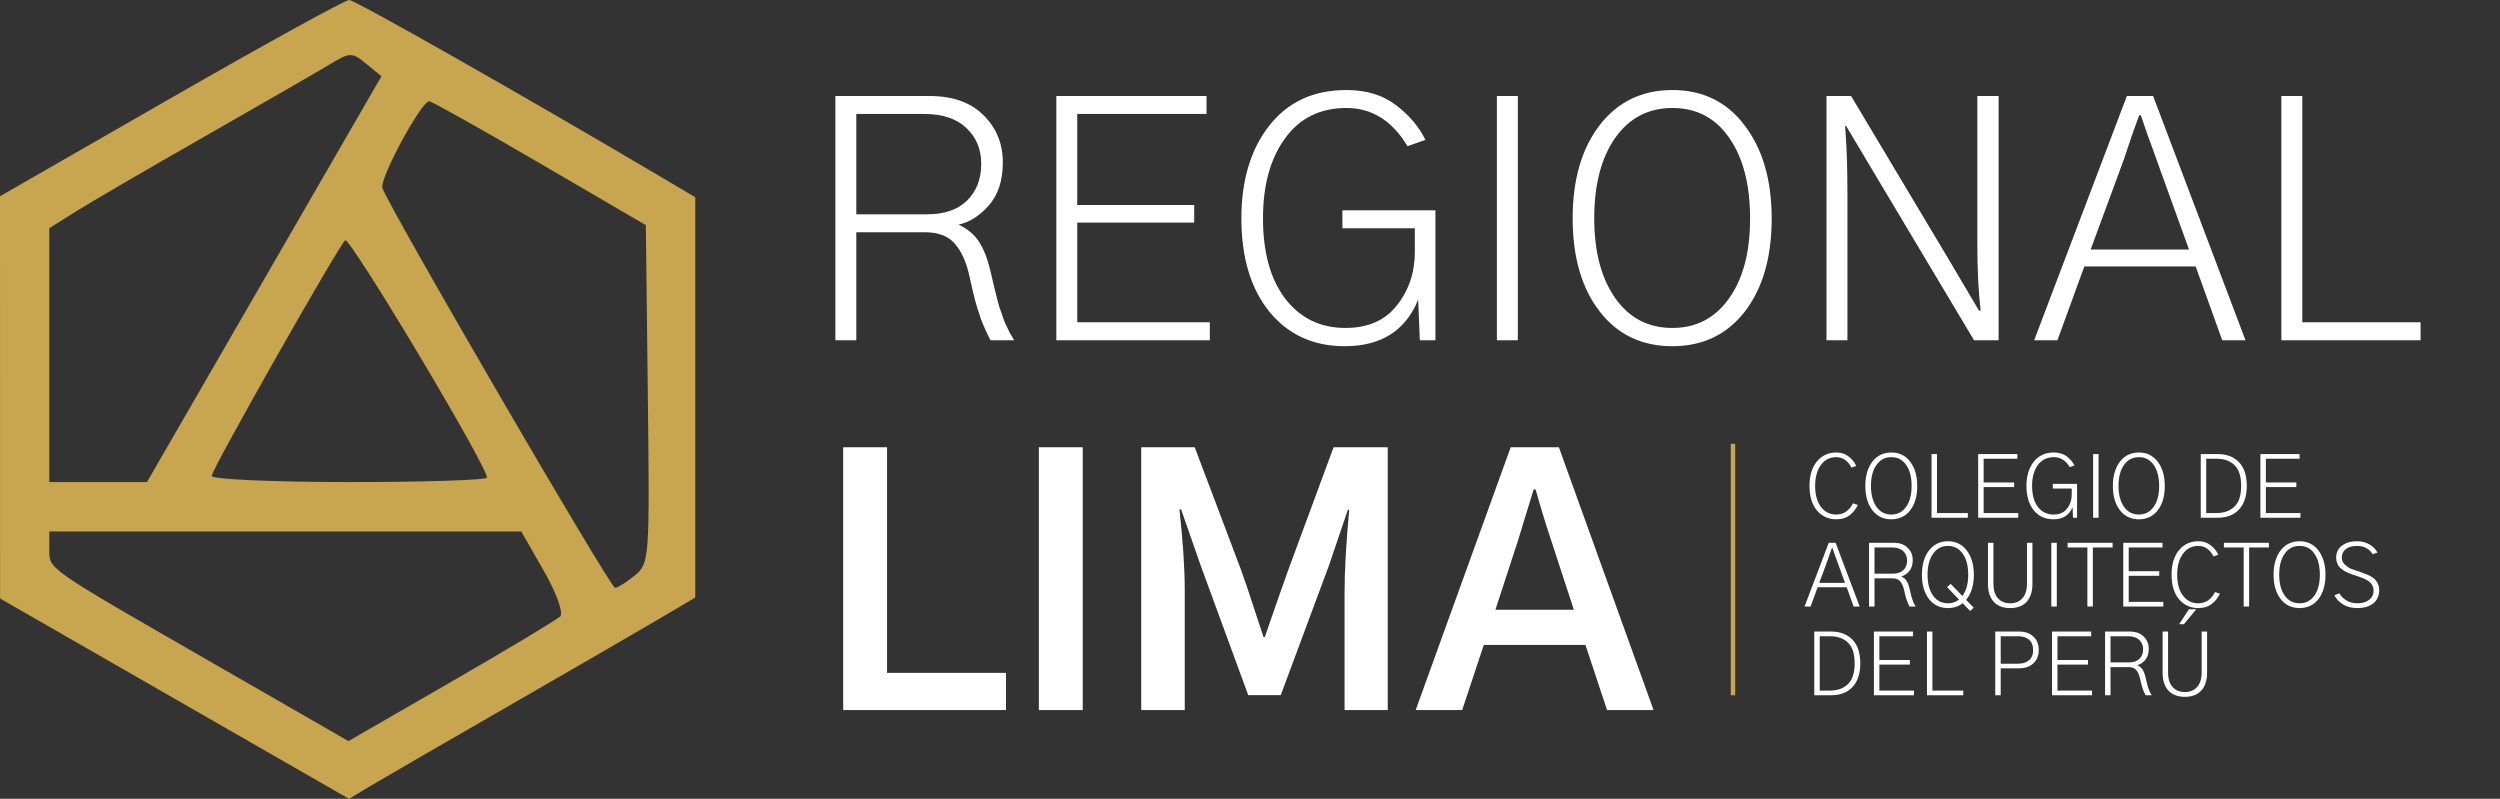 <svg width="169" height="54" viewBox="0 0 169 54" fill="none" xmlns="http://www.w3.org/2000/svg">
<rect x="0" y="0" width="169" height="54" fill="#333333" stroke="none"/>
<path d="M57.886 14.487H62.67C63.838 14.487 64.736 14.18 65.365 13.566C66.009 12.938 66.331 12.106 66.331 11.073C66.331 10.085 65.994 9.276 65.32 8.647C64.662 8.019 63.711 7.704 62.468 7.704H57.886V14.487ZM56.471 23V6.491H62.827C64.414 6.491 65.635 6.925 66.488 7.794C67.357 8.647 67.791 9.711 67.791 10.983C67.791 12.196 67.477 13.162 66.848 13.881C66.234 14.585 65.552 15.019 64.804 15.184C65.433 15.483 65.904 15.887 66.219 16.396C66.533 16.906 66.788 17.587 66.982 18.44C66.997 18.53 67.05 18.755 67.14 19.114C67.23 19.474 67.282 19.691 67.297 19.766C67.312 19.84 67.357 20.02 67.432 20.305C67.507 20.589 67.559 20.776 67.589 20.866C67.634 20.956 67.694 21.121 67.769 21.36C67.843 21.585 67.911 21.765 67.971 21.899C68.046 22.034 68.128 22.206 68.218 22.416C68.323 22.611 68.435 22.805 68.555 23H66.96C66.72 22.551 66.503 22.072 66.309 21.562C66.129 21.038 65.994 20.604 65.904 20.26C65.814 19.915 65.68 19.339 65.5 18.53C65.305 17.677 64.991 16.995 64.557 16.486C64.122 15.962 63.441 15.7 62.513 15.7H57.886V23H56.471ZM71.407 23V6.491H81.56V7.704H72.822V13.858H80.728V15.049H72.822V21.787H81.784V23H71.407ZM83.918 14.757C83.918 12.181 84.547 10.092 85.805 8.49C87.062 6.888 88.799 6.087 91.016 6.087C92.378 6.087 93.501 6.431 94.385 7.12C95.268 7.794 95.927 8.573 96.361 9.456L95.148 9.883C94.115 8.161 92.738 7.3 91.016 7.3C89.234 7.3 87.849 7.989 86.86 9.366C85.872 10.729 85.378 12.526 85.378 14.757C85.378 17.063 85.88 18.875 86.883 20.192C87.901 21.51 89.256 22.169 90.948 22.169C92.476 22.169 93.636 21.66 94.43 20.642C95.238 19.623 95.643 18.418 95.643 17.025V15.431H90.746V14.218H97.035V23H95.98L95.867 20.26C95.014 22.356 93.359 23.404 90.903 23.404C88.792 23.404 87.1 22.633 85.827 21.091C84.554 19.534 83.918 17.422 83.918 14.757ZM101.19 23V6.491H102.605V23H101.19ZM106.312 14.757C106.312 12.151 106.918 10.055 108.131 8.468C109.359 6.881 110.998 6.087 113.05 6.087C115.116 6.087 116.748 6.888 117.946 8.49C119.159 10.078 119.766 12.174 119.766 14.779C119.766 17.4 119.159 19.496 117.946 21.068C116.733 22.626 115.101 23.404 113.05 23.404C110.983 23.404 109.344 22.618 108.131 21.046C106.918 19.474 106.312 17.377 106.312 14.757ZM107.771 14.757C107.771 17.003 108.243 18.8 109.187 20.148C110.13 21.495 111.418 22.169 113.05 22.169C114.652 22.169 115.925 21.51 116.868 20.192C117.826 18.86 118.306 17.055 118.306 14.779C118.306 12.503 117.841 10.691 116.913 9.344C115.985 7.981 114.697 7.3 113.05 7.3C111.433 7.3 110.145 7.974 109.187 9.321C108.243 10.669 107.771 12.481 107.771 14.757ZM123.472 23V6.491H125.134L131.805 17.654L133.781 21.001H133.894C133.744 19.758 133.669 18.283 133.669 16.576V6.491H135.106V23H133.444L126.684 11.68L124.797 8.513H124.729C124.834 9.785 124.887 11.305 124.887 13.072V23H123.472ZM141.328 16.868H147.977L145.753 10.714C145.648 10.399 145.468 9.905 145.214 9.231C144.974 8.543 144.81 8.063 144.72 7.794H144.607C144.533 7.989 144.368 8.445 144.113 9.164C143.874 9.868 143.701 10.384 143.597 10.714L141.328 16.868ZM137.51 23L143.776 6.491H145.551L151.795 23H150.223L148.426 18.014H140.901L139.082 23H137.51ZM154.221 23V6.491H155.636V21.787H163.632V23H154.221Z" fill="white"/>
<path d="M122.322 32.85C122.322 32.147 122.49 31.594 122.826 31.191C123.162 30.789 123.598 30.588 124.133 30.588C124.465 30.588 124.744 30.68 124.971 30.863C125.201 31.043 125.371 31.254 125.48 31.496L125.164 31.613C124.914 31.141 124.568 30.904 124.127 30.904C123.693 30.904 123.348 31.082 123.09 31.438C122.832 31.793 122.703 32.264 122.703 32.85C122.703 33.447 122.834 33.92 123.096 34.268C123.357 34.611 123.701 34.783 124.127 34.783C124.396 34.783 124.627 34.711 124.818 34.566C125.01 34.422 125.156 34.24 125.258 34.022L125.592 34.133C125.463 34.41 125.277 34.643 125.035 34.83C124.797 35.014 124.496 35.105 124.133 35.105C123.598 35.105 123.162 34.906 122.826 34.508C122.49 34.105 122.322 33.553 122.322 32.85ZM126.096 32.85C126.096 32.17 126.254 31.623 126.57 31.209C126.891 30.795 127.318 30.588 127.854 30.588C128.393 30.588 128.818 30.797 129.131 31.215C129.447 31.629 129.605 32.176 129.605 32.855C129.605 33.539 129.447 34.086 129.131 34.496C128.814 34.902 128.389 35.105 127.854 35.105C127.314 35.105 126.887 34.9 126.57 34.49C126.254 34.08 126.096 33.533 126.096 32.85ZM126.477 32.85C126.477 33.435 126.6 33.904 126.846 34.256C127.092 34.607 127.428 34.783 127.854 34.783C128.271 34.783 128.604 34.611 128.85 34.268C129.1 33.92 129.225 33.449 129.225 32.855C129.225 32.262 129.104 31.789 128.861 31.438C128.619 31.082 128.283 30.904 127.854 30.904C127.432 30.904 127.096 31.08 126.846 31.432C126.6 31.783 126.477 32.256 126.477 32.85ZM130.572 35V30.693H130.941V34.684H133.027V35H130.572ZM133.725 35V30.693H136.373V31.01H134.094V32.615H136.156V32.926H134.094V34.684H136.432V35H133.725ZM136.988 32.85C136.988 32.178 137.152 31.633 137.48 31.215C137.809 30.797 138.262 30.588 138.84 30.588C139.195 30.588 139.488 30.678 139.719 30.857C139.949 31.033 140.121 31.236 140.234 31.467L139.918 31.578C139.648 31.129 139.289 30.904 138.84 30.904C138.375 30.904 138.014 31.084 137.756 31.443C137.498 31.799 137.369 32.268 137.369 32.85C137.369 33.451 137.5 33.924 137.762 34.268C138.027 34.611 138.381 34.783 138.822 34.783C139.221 34.783 139.523 34.65 139.73 34.385C139.941 34.119 140.047 33.805 140.047 33.441V33.025H138.77V32.709H140.41V35H140.135L140.105 34.285C139.883 34.832 139.451 35.105 138.811 35.105C138.26 35.105 137.818 34.904 137.486 34.502C137.154 34.096 136.988 33.545 136.988 32.85ZM141.494 35V30.693H141.863V35H141.494ZM142.83 32.85C142.83 32.17 142.988 31.623 143.305 31.209C143.625 30.795 144.053 30.588 144.588 30.588C145.127 30.588 145.553 30.797 145.865 31.215C146.182 31.629 146.34 32.176 146.34 32.855C146.34 33.539 146.182 34.086 145.865 34.496C145.549 34.902 145.123 35.105 144.588 35.105C144.049 35.105 143.621 34.9 143.305 34.49C142.988 34.08 142.83 33.533 142.83 32.85ZM143.211 32.85C143.211 33.435 143.334 33.904 143.58 34.256C143.826 34.607 144.162 34.783 144.588 34.783C145.006 34.783 145.338 34.611 145.584 34.268C145.834 33.92 145.959 33.449 145.959 32.855C145.959 32.262 145.838 31.789 145.596 31.438C145.354 31.082 145.018 30.904 144.588 30.904C144.166 30.904 143.83 31.08 143.58 31.432C143.334 31.783 143.211 32.256 143.211 32.85ZM148.771 35V30.693H149.902C150.516 30.693 150.998 30.875 151.35 31.238C151.705 31.602 151.883 32.139 151.883 32.85C151.883 33.533 151.709 34.062 151.361 34.438C151.018 34.812 150.529 35 149.896 35H148.771ZM149.141 34.684H149.82C150.34 34.684 150.75 34.537 151.051 34.244C151.352 33.951 151.502 33.486 151.502 32.85C151.502 32.205 151.354 31.738 151.057 31.449C150.76 31.156 150.352 31.01 149.832 31.01H149.141V34.684ZM152.803 35V30.693H155.451V31.01H153.172V32.615H155.234V32.926H153.172V34.684H155.51V35H152.803ZM122.984 39.4H124.719L124.139 37.795C124.111 37.713 124.064 37.584 123.998 37.408C123.936 37.228 123.893 37.103 123.869 37.033H123.84C123.82 37.084 123.777 37.203 123.711 37.391C123.648 37.574 123.604 37.709 123.576 37.795L122.984 39.4ZM121.988 41L123.623 36.693H124.086L125.715 41H125.305L124.836 39.699H122.873L122.398 41H121.988ZM126.717 38.779H127.965C128.27 38.779 128.504 38.699 128.668 38.539C128.836 38.375 128.92 38.158 128.92 37.889C128.92 37.631 128.832 37.42 128.656 37.256C128.484 37.092 128.236 37.01 127.912 37.01H126.717V38.779ZM126.348 41V36.693H128.006C128.42 36.693 128.738 36.807 128.961 37.033C129.188 37.256 129.301 37.533 129.301 37.865C129.301 38.182 129.219 38.434 129.055 38.621C128.895 38.805 128.717 38.918 128.521 38.961C128.686 39.039 128.809 39.145 128.891 39.277C128.973 39.41 129.039 39.588 129.09 39.81C129.094 39.834 129.107 39.893 129.131 39.986C129.154 40.08 129.168 40.137 129.172 40.156C129.176 40.176 129.188 40.223 129.207 40.297C129.227 40.371 129.24 40.42 129.248 40.443C129.26 40.467 129.275 40.51 129.295 40.572C129.314 40.631 129.332 40.678 129.348 40.713C129.367 40.748 129.389 40.793 129.412 40.848C129.439 40.898 129.469 40.949 129.5 41H129.084C129.021 40.883 128.965 40.758 128.914 40.625C128.867 40.488 128.832 40.375 128.809 40.285C128.785 40.195 128.75 40.045 128.703 39.834C128.652 39.611 128.57 39.434 128.457 39.301C128.344 39.164 128.166 39.096 127.924 39.096H126.717V41H126.348ZM129.922 38.855C129.922 38.168 130.082 37.619 130.402 37.209C130.723 36.795 131.148 36.588 131.68 36.588C132.215 36.588 132.641 36.797 132.957 37.215C133.273 37.629 133.432 38.176 133.432 38.855C133.432 39.531 133.273 40.076 132.957 40.49C132.645 40.9 132.219 41.105 131.68 41.105C131.141 41.105 130.713 40.9 130.396 40.49C130.08 40.076 129.922 39.531 129.922 38.855ZM130.303 38.855C130.303 39.445 130.426 39.914 130.672 40.262C130.922 40.609 131.258 40.783 131.68 40.783C132.098 40.783 132.43 40.609 132.676 40.262C132.926 39.914 133.051 39.445 133.051 38.855C133.051 38.246 132.926 37.77 132.676 37.426C132.426 37.078 132.094 36.904 131.68 36.904C131.262 36.904 130.928 37.08 130.678 37.432C130.428 37.779 130.303 38.254 130.303 38.855ZM131.621 39.693L131.867 39.471L133.426 41.082L133.18 41.299L131.621 39.693ZM134.387 39.471V36.693H134.756V39.453C134.756 39.895 134.859 40.227 135.066 40.449C135.273 40.672 135.547 40.783 135.887 40.783C136.234 40.783 136.51 40.67 136.713 40.443C136.92 40.217 137.023 39.887 137.023 39.453V36.693H137.393V39.471C137.393 39.986 137.264 40.389 137.006 40.678C136.748 40.963 136.375 41.105 135.887 41.105C135.41 41.105 135.041 40.965 134.779 40.684C134.518 40.398 134.387 39.994 134.387 39.471ZM138.67 41V36.693H139.039V41H138.67ZM139.771 37.01V36.693H142.812V37.01H141.477V41H141.107V37.01H139.771ZM143.533 41V36.693H146.182V37.01H143.902V38.615H145.965V38.926H143.902V40.684H146.24V41H143.533ZM146.797 38.85C146.797 38.147 146.965 37.594 147.301 37.191C147.637 36.789 148.072 36.588 148.607 36.588C148.939 36.588 149.219 36.68 149.445 36.863C149.676 37.043 149.846 37.254 149.955 37.496L149.639 37.613C149.389 37.141 149.043 36.904 148.602 36.904C148.168 36.904 147.822 37.082 147.564 37.438C147.307 37.793 147.178 38.264 147.178 38.85C147.178 39.447 147.309 39.92 147.57 40.268C147.832 40.611 148.176 40.783 148.602 40.783C148.871 40.783 149.102 40.711 149.293 40.566C149.484 40.422 149.631 40.24 149.732 40.022L150.066 40.133C149.938 40.41 149.752 40.643 149.51 40.83C149.271 41.014 148.971 41.105 148.607 41.105C148.072 41.105 147.637 40.906 147.301 40.508C146.965 40.105 146.797 39.553 146.797 38.85ZM150.336 37.01V36.693H153.377V37.01H152.041V41H151.672V37.01H150.336ZM153.693 38.85C153.693 38.17 153.852 37.623 154.168 37.209C154.488 36.795 154.916 36.588 155.451 36.588C155.99 36.588 156.416 36.797 156.729 37.215C157.045 37.629 157.203 38.176 157.203 38.855C157.203 39.539 157.045 40.086 156.729 40.496C156.412 40.902 155.986 41.105 155.451 41.105C154.912 41.105 154.484 40.9 154.168 40.49C153.852 40.08 153.693 39.533 153.693 38.85ZM154.074 38.85C154.074 39.435 154.197 39.904 154.443 40.256C154.689 40.607 155.025 40.783 155.451 40.783C155.869 40.783 156.201 40.611 156.447 40.268C156.697 39.92 156.822 39.449 156.822 38.855C156.822 38.262 156.701 37.789 156.459 37.438C156.217 37.082 155.881 36.904 155.451 36.904C155.029 36.904 154.693 37.08 154.443 37.432C154.197 37.783 154.074 38.256 154.074 38.85ZM157.795 40.238L158.141 40.109C158.262 40.316 158.428 40.48 158.639 40.602C158.85 40.723 159.094 40.783 159.371 40.783C159.691 40.783 159.951 40.705 160.15 40.549C160.354 40.393 160.455 40.178 160.455 39.904C160.455 39.795 160.432 39.695 160.385 39.605C160.342 39.512 160.289 39.435 160.227 39.377C160.168 39.315 160.082 39.254 159.969 39.195C159.859 39.137 159.76 39.092 159.67 39.06C159.584 39.025 159.471 38.984 159.33 38.938C159.201 38.895 159.104 38.863 159.037 38.844C158.971 38.82 158.879 38.785 158.762 38.738C158.645 38.688 158.553 38.643 158.486 38.603C158.424 38.565 158.352 38.514 158.27 38.451C158.188 38.385 158.125 38.318 158.082 38.252C158.039 38.182 158.002 38.1 157.971 38.006C157.939 37.908 157.924 37.805 157.924 37.695C157.924 37.359 158.051 37.092 158.305 36.893C158.562 36.69 158.908 36.588 159.342 36.588C159.662 36.588 159.943 36.662 160.186 36.81C160.432 36.955 160.607 37.137 160.713 37.355L160.396 37.467C160.158 37.092 159.803 36.904 159.33 36.904C159.01 36.904 158.758 36.977 158.574 37.121C158.395 37.266 158.305 37.457 158.305 37.695C158.305 37.871 158.369 38.023 158.498 38.152C158.631 38.281 158.758 38.373 158.879 38.428C159 38.478 159.199 38.549 159.477 38.639C159.504 38.65 159.525 38.658 159.541 38.662C159.693 38.713 159.822 38.76 159.928 38.803C160.033 38.842 160.148 38.897 160.273 38.967C160.398 39.037 160.498 39.113 160.572 39.195C160.646 39.273 160.709 39.373 160.76 39.494C160.811 39.611 160.836 39.742 160.836 39.887C160.836 40.27 160.703 40.568 160.438 40.783C160.172 40.998 159.812 41.105 159.359 41.105C158.988 41.105 158.67 41.027 158.404 40.871C158.143 40.715 157.939 40.504 157.795 40.238ZM122.645 47V42.693H123.775C124.389 42.693 124.871 42.875 125.223 43.238C125.578 43.602 125.756 44.139 125.756 44.85C125.756 45.533 125.582 46.062 125.234 46.438C124.891 46.812 124.402 47 123.77 47H122.645ZM123.014 46.684H123.693C124.213 46.684 124.623 46.537 124.924 46.244C125.225 45.951 125.375 45.486 125.375 44.85C125.375 44.205 125.227 43.738 124.93 43.449C124.633 43.156 124.225 43.01 123.705 43.01H123.014V46.684ZM126.676 47V42.693H129.324V43.01H127.045V44.615H129.107V44.926H127.045V46.684H129.383V47H126.676ZM130.262 47V42.693H130.631V46.684H132.717V47H130.262ZM134.879 47V42.693H136.49C136.896 42.693 137.219 42.807 137.457 43.033C137.699 43.26 137.82 43.56 137.82 43.935C137.82 44.322 137.697 44.627 137.451 44.85C137.205 45.068 136.885 45.178 136.49 45.178H135.248V47H134.879ZM135.248 44.867H136.42C136.736 44.867 136.984 44.789 137.164 44.633C137.348 44.477 137.439 44.244 137.439 43.935C137.439 43.639 137.35 43.41 137.17 43.25C136.99 43.09 136.736 43.01 136.408 43.01H135.248V44.867ZM138.717 47V42.693H141.365V43.01H139.086V44.615H141.148V44.926H139.086V46.684H141.424V47H138.717ZM142.672 44.779H143.92C144.225 44.779 144.459 44.699 144.623 44.539C144.791 44.375 144.875 44.158 144.875 43.889C144.875 43.631 144.787 43.42 144.611 43.256C144.439 43.092 144.191 43.01 143.867 43.01H142.672V44.779ZM142.303 47V42.693H143.961C144.375 42.693 144.693 42.807 144.916 43.033C145.143 43.256 145.256 43.533 145.256 43.865C145.256 44.182 145.174 44.434 145.01 44.621C144.85 44.805 144.672 44.918 144.477 44.961C144.641 45.039 144.764 45.145 144.846 45.277C144.928 45.41 144.994 45.588 145.045 45.81C145.049 45.834 145.062 45.893 145.086 45.986C145.109 46.08 145.123 46.137 145.127 46.156C145.131 46.176 145.143 46.223 145.162 46.297C145.182 46.371 145.195 46.42 145.203 46.443C145.215 46.467 145.23 46.51 145.25 46.572C145.27 46.631 145.287 46.678 145.303 46.713C145.322 46.748 145.344 46.793 145.367 46.848C145.395 46.898 145.424 46.949 145.455 47H145.039C144.977 46.883 144.92 46.758 144.869 46.625C144.822 46.488 144.787 46.375 144.764 46.285C144.74 46.195 144.705 46.045 144.658 45.834C144.607 45.611 144.525 45.434 144.412 45.301C144.299 45.164 144.121 45.096 143.879 45.096H142.672V47H142.303ZM146.193 45.471V42.693H146.562V45.453C146.562 45.895 146.666 46.227 146.873 46.449C147.08 46.672 147.354 46.783 147.693 46.783C148.041 46.783 148.316 46.67 148.52 46.443C148.727 46.217 148.83 45.887 148.83 45.453V42.693H149.199V45.471C149.199 45.986 149.07 46.389 148.812 46.678C148.555 46.963 148.182 47.105 147.693 47.105C147.217 47.105 146.848 46.965 146.586 46.684C146.324 46.398 146.193 45.994 146.193 45.471ZM147.312 42.195L147.969 41.188H148.467L147.635 42.195H147.312Z" fill="white"/>
<path d="M11.8 47.23L0.005 40.46L0.003 26.863L0 13.266L11.563 6.626C17.922 2.975 23.343 -0.007 23.609 1.27457e-05C24.012 0.011 35.493 6.527 44.614 11.921L47 13.333V26.863V40.393L44.614 41.802C43.301 42.577 38.684 45.25 34.353 47.742C30.022 50.233 25.829 52.661 25.036 53.136L23.593 54L11.8 47.23ZM37.87 41.666C38.105 41.432 37.624 40.097 36.761 38.59L35.237 35.927H19.285H3.332V37.109C3.332 38.51 2.967 38.256 14.54 44.913L23.555 50.098L30.505 46.089C34.328 43.884 37.642 41.893 37.87 41.666ZM42.904 38.909C43.902 38.093 43.922 37.822 43.792 26.648L43.659 15.222L36.501 11.044C32.563 8.746 29.197 6.857 29.019 6.846C28.499 6.813 25.677 12.013 25.847 12.692C26.095 13.688 41.242 39.729 41.578 39.737C41.746 39.741 42.343 39.368 42.904 38.909ZM17.86 18.872L25.785 5.155L24.762 4.317C23.784 3.515 23.673 3.518 22.245 4.379C21.424 4.874 17.637 7.056 13.831 9.228C10.025 11.399 6.106 13.682 5.121 14.301L3.332 15.425V24.006V32.588H6.633H9.935L17.86 18.872ZM32.921 32.286C32.921 31.484 23.623 15.933 23.33 16.246C22.72 16.898 14.308 31.748 14.308 32.172C14.308 32.401 18.496 32.588 23.615 32.588C28.733 32.588 32.921 32.452 32.921 32.286Z" fill="#C7A64F"/>
<path d="M56.999 48V30.233H59.964V45.484H68.005V48H56.999ZM70.228 48V30.233H73.193V48H70.228ZM77.147 48V30.233H80.763L83.885 38.499C84.109 39.113 84.394 39.952 84.738 41.015C85.083 42.063 85.307 42.744 85.412 43.059H85.502C86.251 40.887 86.782 39.367 87.097 38.499L90.151 30.233H93.812V48H90.893V39.937C90.893 38.589 90.997 36.762 91.207 34.456H91.117L89.837 38.23L86.58 46.989H84.379L81.167 38.23L79.842 34.434H79.73C79.969 36.59 80.089 38.424 80.089 39.937V48H77.147ZM101.09 41.217H106.391L104.886 36.612C104.781 36.283 104.661 35.916 104.526 35.512C104.407 35.107 104.272 34.666 104.122 34.187C103.987 33.692 103.882 33.325 103.808 33.086H103.673C103.628 33.236 103.269 34.411 102.595 36.612L101.09 41.217ZM95.699 48L102.123 30.233H105.38L111.781 48H108.637L107.177 43.598H100.304L98.844 48H95.699Z" fill="white"/>
<line x1="117.15" y1="30" x2="117.15" y2="47" stroke="#C7A64F" stroke-width="0.3"/>
</svg>
